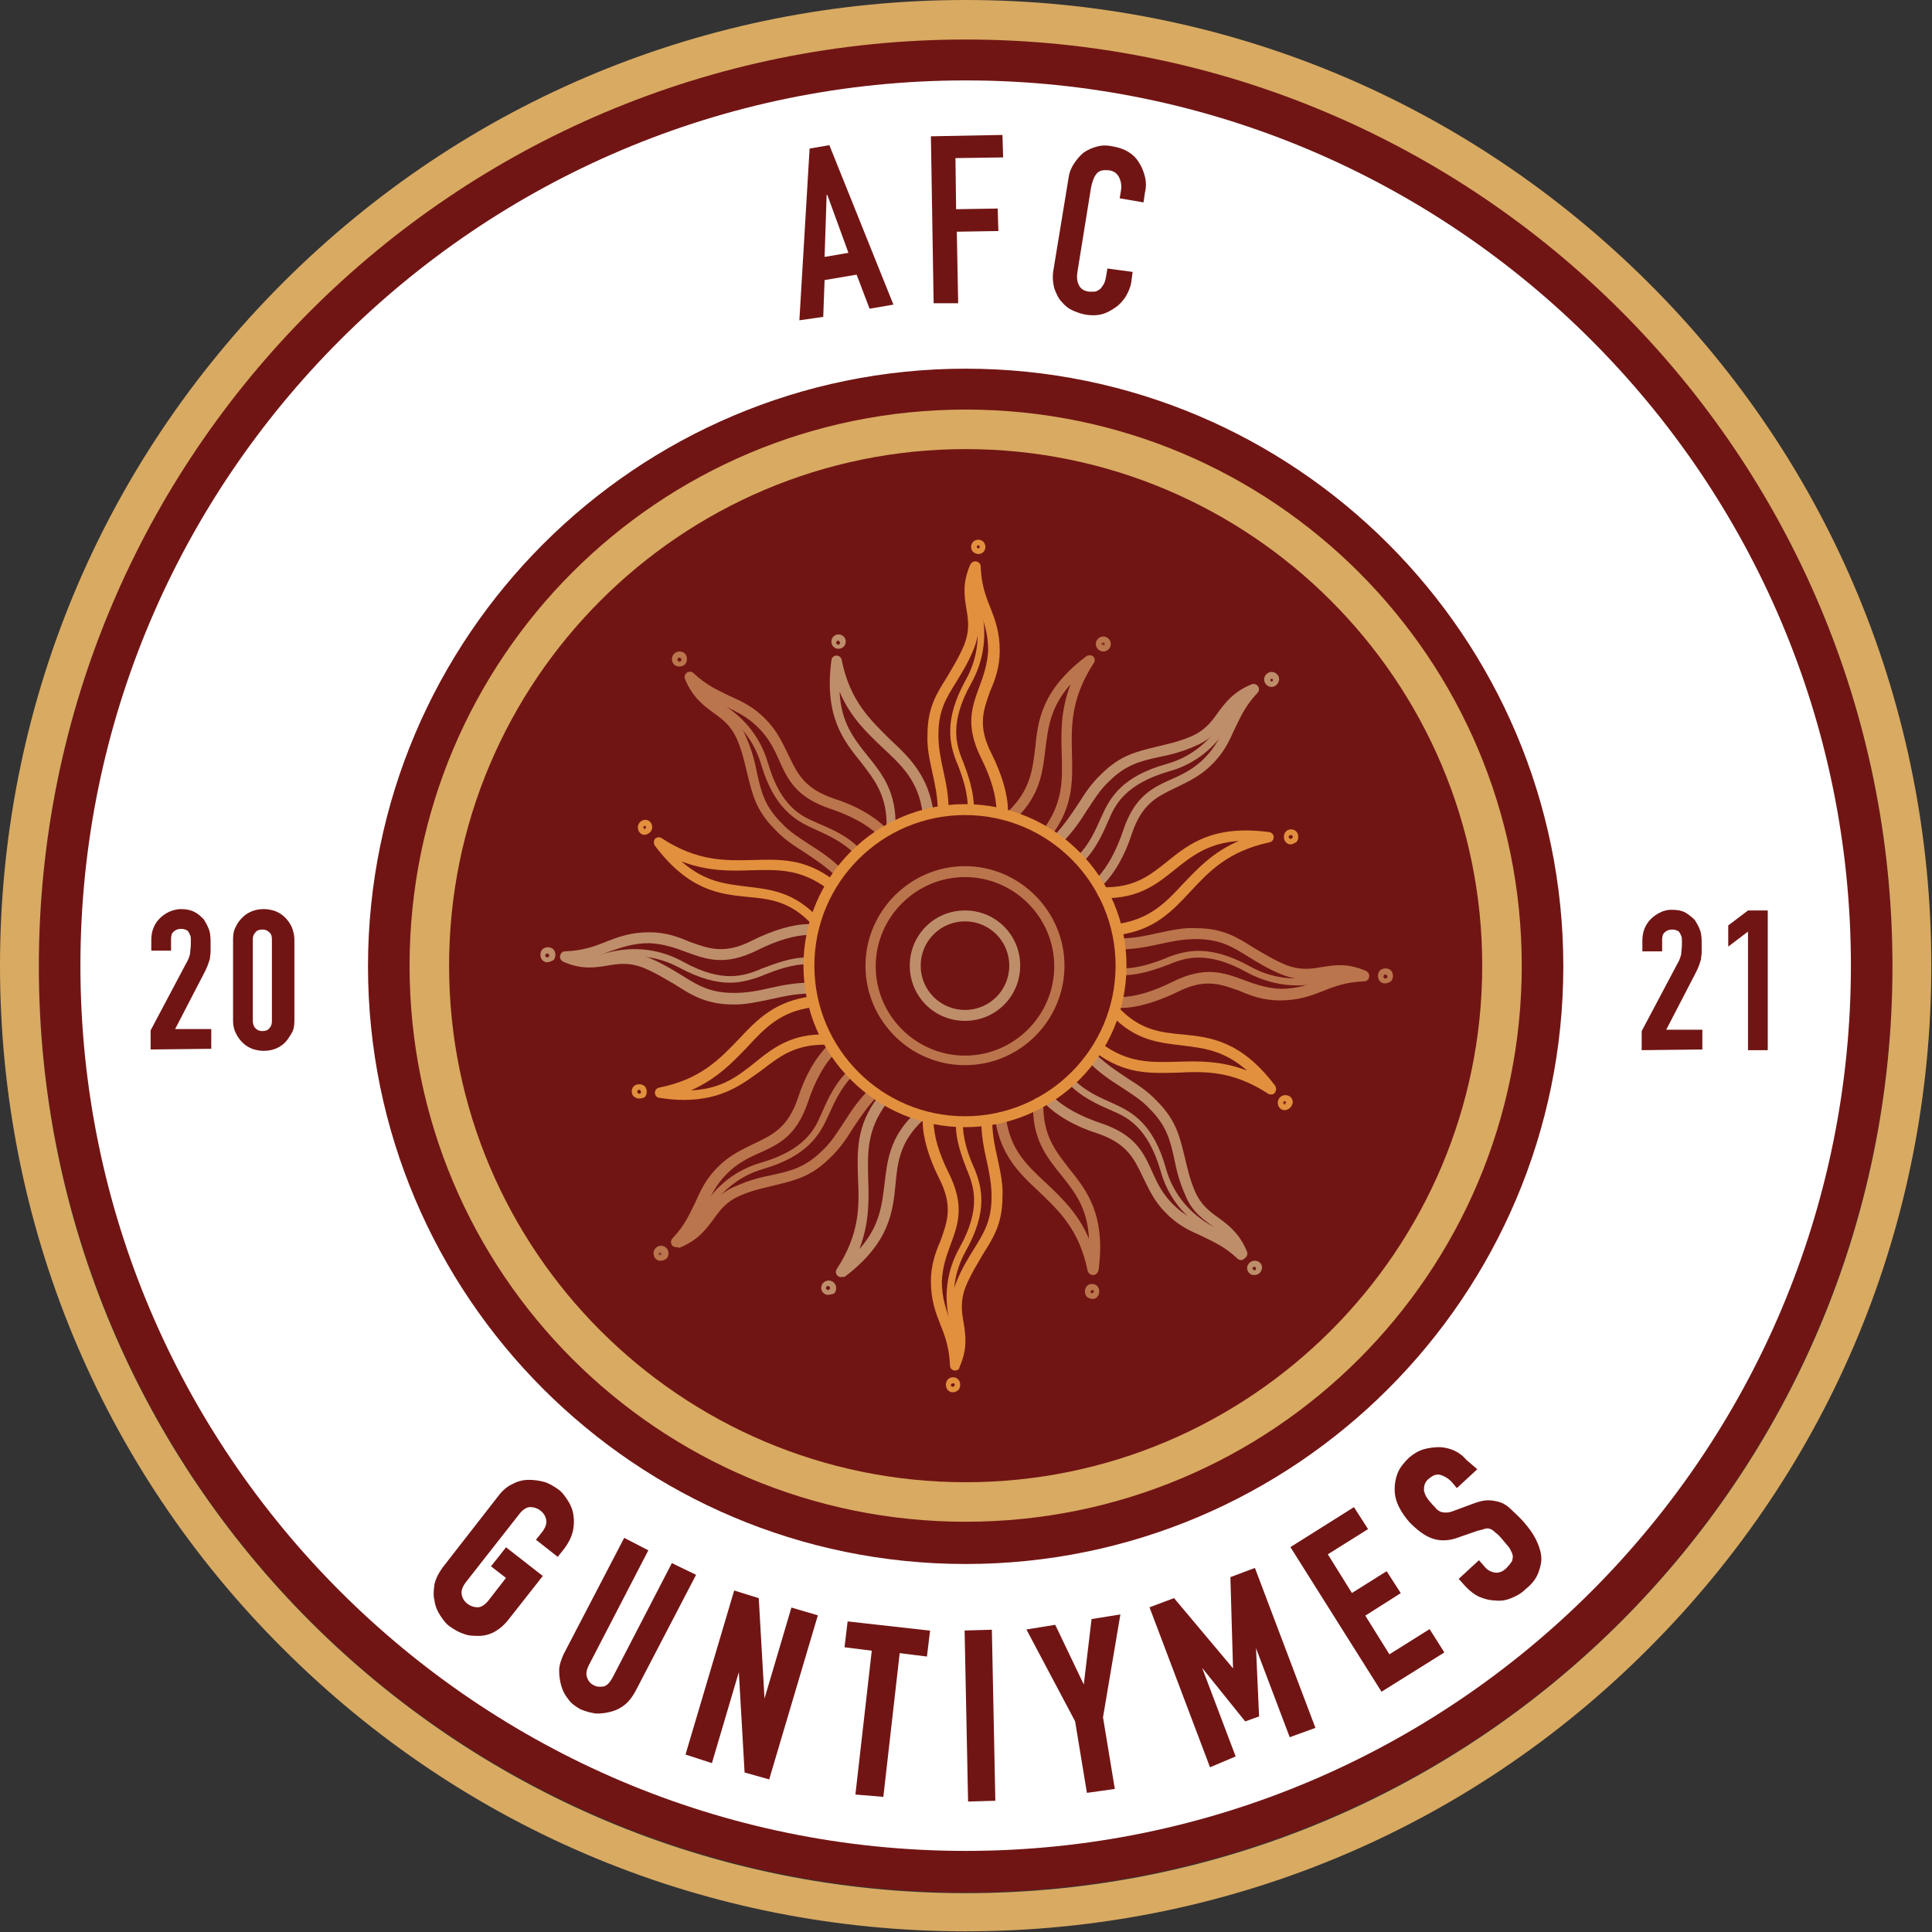 <?xml version="1.0" encoding="utf-8"?>
<!-- Generator: Adobe Illustrator 27.0.0, SVG Export Plug-In . SVG Version: 6.00 Build 0)  -->
<svg version="1.1" id="_Слой_1" xmlns="http://www.w3.org/2000/svg" xmlns:xlink="http://www.w3.org/1999/xlink" x="0px"
	 y="0px" viewBox="0 0 283.5 283.5" style="enable-background:new 0 0 283.5 283.5;" xml:space="preserve">
<rect x="0" y="0" width="283.5" height="283.5" fill="#333333" stroke="none"/>
<style type="text/css">
	.st0{fill:#711514;}
	.st1{fill:#D9AA62;}
	.st2{fill:#FFFFFF;}
	.st3{fill:#711514;stroke:#711514;stroke-width:0.5;stroke-miterlimit:10;}
	.st4{fill:#BB754D;}
	.st5{fill:#E3903E;}
	.st6{fill:#BE8E6B;}
</style>
<g>
	<circle class="st0" cx="141.7" cy="141.7" r="136"/>
	<path class="st1" d="M141.7,5.8c75.1,0,136,60.9,136,136s-60.9,136-136,136s-136-60.9-136-136S66.6,5.8,141.7,5.8 M141.7,0
		C103.9,0,68.3,14.7,41.5,41.5S0,103.9,0,141.7s14.7,73.5,41.5,100.2c26.8,26.8,62.4,41.5,100.2,41.5s73.5-14.7,100.2-41.5
		c26.8-26.8,41.5-62.4,41.5-100.2s-14.7-73.5-41.5-100.2S179.6,0,141.7,0L141.7,0z"/>
</g>
<path class="st1" d="M141.7,65.9c41.8,0,75.8,34,75.8,75.8s-34,75.8-75.8,75.8s-75.8-34-75.8-75.8S99.9,65.9,141.7,65.9 M141.7,60.1
	c-45.1,0-81.6,36.5-81.6,81.6s36.5,81.6,81.6,81.6s81.6-36.5,81.6-81.6S186.8,60.1,141.7,60.1L141.7,60.1L141.7,60.1z"/>
<path class="st2" d="M141.7,271.6c-71.6,0-129.9-58.3-129.9-129.9S70.1,11.8,141.7,11.8s129.9,58.3,129.9,129.9
	S213.4,271.6,141.7,271.6L141.7,271.6z M141.7,54.1c-48.3,0-87.7,39.3-87.7,87.7s39.3,87.7,87.7,87.7s87.7-39.3,87.7-87.7
	S190.1,54.1,141.7,54.1z"/>
<g>
	<path class="st0" d="M117.3,47l1.5-25.2l2.9-0.5l9.4,23.4l-3.5,0.6l-1.9-5l-4.7,0.8l-0.2,5.4L117.3,47L117.3,47z M124.5,37.1
		l-3.1-8.5h-0.1l-0.3,9.1L124.5,37.1L124.5,37.1z"/>
	<path class="st0" d="M137,44.5L136.6,20l10.5-0.2l0.1,3.3l-7,0.1l0.1,7.5l6.1-0.1l0.1,3.3l-6.1,0.1l0.2,10.5
		C140.5,44.5,137,44.5,137,44.5z"/>
	<path class="st0" d="M166.2,39.9l-0.2,1.5c-0.1,0.7-0.4,1.4-0.8,2.1c-0.4,0.6-0.9,1.2-1.5,1.6c-0.6,0.4-1.2,0.8-2,1
		c-0.7,0.2-1.5,0.2-2.2,0.1c-0.7-0.1-1.3-0.3-2-0.6c-0.7-0.3-1.2-0.7-1.7-1.3c-0.5-0.5-0.8-1.2-1.1-2c-0.2-0.8-0.3-1.7-0.1-2.8
		l2.2-13.4c0.1-0.8,0.4-1.5,0.8-2.1c0.4-0.6,0.9-1.2,1.4-1.6c0.6-0.4,1.2-0.7,2-0.9c0.7-0.2,1.5-0.2,2.4,0c1.6,0.3,2.9,1,3.7,2.3
		c0.4,0.6,0.7,1.3,0.9,2.1c0.2,0.8,0.2,1.6,0,2.4l-0.2,1.4l-3.5-0.6l0.2-1.2c0.1-0.7,0-1.3-0.3-1.9c-0.3-0.6-0.8-0.9-1.4-1
		c-0.9-0.1-1.5,0-1.9,0.5c-0.4,0.5-0.6,1.1-0.8,2l-2,12.4c-0.1,0.7-0.1,1.3,0.2,1.9c0.2,0.5,0.7,0.9,1.5,1c0.2,0,0.5,0,0.7,0
		c0.3,0,0.5-0.1,0.8-0.3c0.2-0.1,0.4-0.4,0.6-0.7c0.2-0.3,0.3-0.7,0.4-1.2l0.2-1.2L166.2,39.9L166.2,39.9z"/>
</g>
<g>
	<path class="st3" d="M73.3,219.7c0.6-0.8,1.3-1.4,2-1.7c0.7-0.4,1.5-0.6,2.3-0.6c0.7,0,1.5,0.1,2.2,0.3c0.7,0.2,1.3,0.6,1.9,1
		c0.6,0.4,1,1,1.4,1.6c0.4,0.6,0.7,1.3,0.8,2.1c0.1,0.7,0.1,1.5-0.1,2.3c-0.2,0.8-0.6,1.6-1.2,2.4l-0.8,1l-2.8-2.2l0.8-1
		c0.5-0.7,0.7-1.3,0.6-1.9c-0.1-0.6-0.4-1.1-0.9-1.5c-0.5-0.4-1.1-0.6-1.7-0.6c-0.6,0-1.2,0.4-1.7,1l-8,10.2
		c-0.5,0.7-0.7,1.3-0.6,1.9s0.4,1.1,0.9,1.5c0.5,0.4,1.1,0.6,1.7,0.6c0.6,0,1.2-0.4,1.7-1l2.8-3.6l-2.2-1.7l1.9-2.4l5,3.9l-4.8,6.1
		c-0.6,0.8-1.3,1.4-2,1.8c-0.7,0.4-1.5,0.6-2.2,0.6c-0.8,0-1.5,0-2.2-0.3c-0.7-0.2-1.3-0.6-1.9-1s-1-1-1.4-1.6
		c-0.4-0.6-0.7-1.3-0.8-2.1c-0.2-0.7-0.1-1.5,0-2.3c0.2-0.8,0.6-1.6,1.2-2.4L73.3,219.7L73.3,219.7z"/>
	<path class="st3" d="M101.8,231.2L93,248.1c-0.4,0.7-0.8,1.3-1.4,1.8c-0.6,0.5-1.2,0.8-1.9,1s-1.4,0.3-2.2,0.3
		c-0.7-0.1-1.5-0.3-2.2-0.6c-0.7-0.4-1.3-0.8-1.7-1.4c-0.5-0.6-0.8-1.2-1-1.9c-0.2-0.7-0.3-1.4-0.3-2.2c0-0.7,0.3-1.5,0.6-2.2
		l8.8-16.9l3.1,1.6l-8.6,16.6c-0.4,0.8-0.5,1.4-0.3,2c0.2,0.6,0.5,1,1.1,1.3c0.5,0.3,1.1,0.3,1.7,0.2c0.6-0.2,1-0.7,1.4-1.4
		l8.6-16.6L101.8,231.2L101.8,231.2z"/>
	<path class="st3" d="M100.9,257.3l7-23.6l3.2,1l0.9,15.7l0.1,0l4.2-14.2l3.4,1l-7,23.6l-3.2-0.9l-0.9-15.7l-0.1,0l-4.2,14.2
		L100.9,257.3L100.9,257.3z"/>
	<path class="st3" d="M125.8,263.1l2.4-21.1l-4-0.5l0.4-3.3l11.6,1.3l-0.4,3.3l-4-0.5l-2.4,21.1L125.8,263.1L125.8,263.1z"/>
	<path class="st3" d="M142.3,264.1l-0.5-24.6l3.5-0.1l0.5,24.6L142.3,264.1z"/>
	<path class="st3" d="M159.7,262.8l-1.7-10.3l-7-13.2l3.7-0.6l4.4,9.2h0.1l1.2-10.1l3.7-0.6l-2.5,14.8l1.7,10.3L159.7,262.8z"/>
	<path class="st3" d="M177.7,259l-8.7-23l3.2-1.2l8.9,10.6l0.1,0l-0.4-13.8l3.2-1.2l8.7,23l-3.3,1.2l-5.3-14l-0.1,0l0.5,11.1
		l-1.7,0.6l-7-8.7l-0.1,0l5.3,14L177.7,259L177.7,259z"/>
	<path class="st3" d="M202.8,247.9l-13.1-20.8l8.9-5.6l1.8,2.8l-5.9,3.7l3.8,6.1l5.1-3.2l1.8,2.8L200,237l3.8,6.1l5.9-3.7l1.9,3
		L202.8,247.9L202.8,247.9z"/>
	<path class="st3" d="M216.4,215.6l-2.6,2.4l-0.5-0.6c-0.5-0.6-1.2-1-1.8-1.2c-0.7-0.2-1.3,0-2,0.6c-0.4,0.3-0.6,0.7-0.7,1
		c-0.1,0.3-0.1,0.7-0.1,1c0.1,0.3,0.2,0.7,0.4,1c0.2,0.3,0.4,0.6,0.7,0.9c0.3,0.4,0.6,0.6,0.8,0.9c0.2,0.2,0.5,0.4,0.8,0.5
		s0.6,0.1,0.9,0.1c0.3,0,0.7-0.1,1.2-0.3l2.7-1c0.8-0.3,1.5-0.5,2.1-0.5s1.2,0.1,1.8,0.3c0.6,0.2,1.1,0.6,1.6,1.1
		c0.5,0.5,1.1,1,1.7,1.7c0.7,0.8,1.3,1.6,1.7,2.4c0.4,0.8,0.7,1.6,0.8,2.4c0.1,0.8-0.1,1.6-0.4,2.4c-0.3,0.8-0.9,1.6-1.8,2.3
		c-0.6,0.6-1.3,1-2.1,1.3c-0.7,0.3-1.5,0.4-2.2,0.3c-0.7,0-1.5-0.2-2.2-0.5c-0.7-0.3-1.3-0.8-1.9-1.4l-0.9-1l2.6-2.4l0.7,0.8
		c0.4,0.5,1,0.8,1.6,0.9c0.6,0.1,1.3-0.1,1.9-0.7c0.4-0.4,0.7-0.8,0.9-1.1c0.1-0.4,0.2-0.7,0.1-1.1c-0.1-0.4-0.3-0.7-0.5-1.1
		c-0.3-0.4-0.6-0.7-1-1.2c-0.4-0.5-0.8-0.9-1.1-1.1c-0.3-0.3-0.6-0.5-0.9-0.6c-0.3-0.1-0.6-0.1-0.9,0c-0.3,0.1-0.7,0.2-1.1,0.3
		l-2.6,0.9c-1.5,0.6-2.8,0.6-3.9,0.2s-2.1-1.2-3.2-2.3c-0.6-0.7-1.1-1.4-1.5-2.2c-0.4-0.8-0.6-1.6-0.6-2.4c0-0.8,0.1-1.5,0.4-2.3
		c0.3-0.8,0.9-1.5,1.6-2.2c0.7-0.6,1.4-1,2.1-1.2s1.5-0.3,2.3-0.3c1.5,0.1,2.8,0.7,3.7,1.8L216.4,215.6L216.4,215.6z"/>
</g>
<g>
	<path class="st4" d="M153.7,123c-0.2,0-0.3,0-0.5-0.2c-0.3-0.3-0.4-0.7-0.1-1.1c2.9-3.9,2.8-7.2,2.7-11c-0.1-3-0.2-6.4,1.3-10.3
		c-3,3.4-3.3,6.4-3.7,9.5c-0.4,3.3-0.7,6.8-4.5,10.4c-0.3,0.3-0.8,0.3-1.1,0c-0.3-0.3-0.3-0.8,0-1.1c3.4-3.2,3.7-6.2,4.1-9.4
		c0.4-4,0.9-8.5,7.5-13.5c0.3-0.2,0.7-0.2,1,0c0.3,0.3,0.3,0.7,0.1,1c-3.4,5.2-3.3,9.3-3.2,13.3s0.2,7.7-3,12
		C154.2,122.9,153.9,123,153.7,123L153.7,123z"/>
	<path class="st5" d="M164,137.2c-0.4,0-0.7-0.3-0.8-0.7c-0.1-0.4,0.2-0.8,0.7-0.9c4.8-0.7,7.1-3.1,9.7-5.9c2.1-2.2,4.4-4.7,8.2-6.3
		c-4.5,0.3-6.9,2.2-9.4,4.2c-2.6,2.1-5.3,4.3-10.6,4.2c-0.4,0-0.8-0.4-0.8-0.8c0-0.4,0.4-0.8,0.8-0.8c4.7,0.1,7-1.8,9.5-3.8
		c3.1-2.5,6.7-5.4,14.9-4.3c0.4,0,0.7,0.4,0.7,0.7c0,0.4-0.2,0.7-0.6,0.8c-6.1,1.3-8.9,4.3-11.6,7.2c-2.7,2.9-5.3,5.7-10.6,6.4
		C164,137.2,164,137.2,164,137.2L164,137.2z"/>
	<path class="st5" d="M186.5,160.6c-0.1,0-0.3,0-0.4-0.1c-5.2-3.4-9.3-3.3-13.3-3.1c-4,0.1-7.7,0.3-12.1-3c-0.3-0.3-0.4-0.7-0.2-1.1
		c0.3-0.3,0.7-0.4,1.1-0.2c3.9,2.9,7.2,2.8,11.1,2.7c3-0.1,6.4-0.2,10.3,1.3c-3.4-3-6.4-3.3-9.6-3.7c-3.3-0.4-6.8-0.7-10.4-4.5
		c-0.3-0.3-0.3-0.8,0-1.1c0.3-0.3,0.8-0.3,1.1,0c3.2,3.4,6.2,3.7,9.5,4c4,0.4,8.5,0.9,13.5,7.5c0.2,0.3,0.2,0.7,0,1
		C186.9,160.6,186.7,160.6,186.5,160.6L186.5,160.6z"/>
	<path class="st4" d="M160.4,187.1c-0.4,0-0.7-0.3-0.8-0.6c-1.2-6.1-4.3-8.9-7.2-11.7c-2.9-2.7-5.6-5.3-6.4-10.7
		c-0.1-0.4,0.2-0.8,0.7-0.9c0.4-0.1,0.8,0.2,0.9,0.7c0.6,4.8,3.1,7.1,5.9,9.7c2.2,2.1,4.7,4.4,6.3,8.2c-0.2-4.5-2.1-6.9-4.1-9.4
		c-2.1-2.6-4.3-5.3-4.1-10.6c0-0.4,0.4-0.8,0.8-0.7c0.4,0,0.8,0.4,0.7,0.8c-0.1,4.7,1.8,7,3.8,9.6c2.5,3.1,5.4,6.7,4.3,14.9
		C161.1,186.8,160.8,187.1,160.4,187.1C160.4,187.1,160.4,187.1,160.4,187.1L160.4,187.1z"/>
	<path class="st6" d="M123.4,187.4c-0.2,0-0.4-0.1-0.5-0.2c-0.3-0.3-0.3-0.7-0.1-1c3.4-5.2,3.3-9.3,3.1-13.3c-0.1-4-0.3-7.7,3-12
		c0.3-0.3,0.7-0.4,1.1-0.1c0.3,0.3,0.4,0.7,0.1,1.1c-2.9,3.9-2.8,7.2-2.7,11.1c0.1,3,0.2,6.4-1.3,10.3c3-3.4,3.3-6.4,3.7-9.6
		c0.4-3.3,0.7-6.8,4.5-10.4c0.3-0.3,0.8-0.3,1.1,0c0.3,0.3,0.3,0.8,0,1.1c-3.4,3.2-3.7,6.2-4,9.5c-0.4,4-0.9,8.5-7.5,13.5
		C123.7,187.3,123.6,187.4,123.4,187.4L123.4,187.4z"/>
	<path class="st5" d="M100.3,161.4c-1.1,0-2.2-0.1-3.5-0.3c-0.4,0-0.7-0.4-0.7-0.7c0-0.4,0.2-0.7,0.6-0.8c6.1-1.2,8.9-4.2,11.7-7.1
		c2.7-2.9,5.3-5.6,10.7-6.3c0.4-0.1,0.8,0.2,0.9,0.7c0.1,0.4-0.2,0.8-0.7,0.9c-4.8,0.6-7.1,3.1-9.7,5.9c-2.1,2.2-4.4,4.6-8.2,6.3
		c4.5-0.2,6.9-2.1,9.4-4.1c2.6-2.1,5.4-4.3,10.6-4.1c0.4,0,0.8,0.4,0.7,0.8c0,0.4-0.4,0.8-0.8,0.7c-4.7-0.1-7,1.8-9.6,3.8
		C109,159,106.1,161.4,100.3,161.4L100.3,161.4z"/>
	<path class="st5" d="M119.7,135.8c-0.2,0-0.4-0.1-0.6-0.2c-3.2-3.4-6.2-3.7-9.5-4c-4-0.4-8.5-0.9-13.5-7.5c-0.2-0.3-0.2-0.7,0-1
		c0.3-0.3,0.7-0.3,1-0.1c5.2,3.4,9.3,3.3,13.3,3.2s7.7-0.3,12,3c0.3,0.3,0.4,0.7,0.1,1.1s-0.7,0.4-1.1,0.1
		c-3.9-2.9-7.2-2.8-11.1-2.7c-3,0.1-6.4,0.2-10.3-1.3c3.4,3,6.4,3.3,9.6,3.7c3.3,0.4,6.8,0.7,10.4,4.5c0.3,0.3,0.3,0.8,0,1.1
		C120,135.7,119.8,135.8,119.7,135.8L119.7,135.8z"/>
	<path class="st6" d="M130.9,122.2L130.9,122.2c-0.5,0-0.8-0.4-0.8-0.8c0.1-4.7-1.8-7-3.8-9.6c-2.5-3.1-5.4-6.7-4.3-14.9
		c0-0.4,0.4-0.7,0.7-0.7c0.4,0,0.7,0.2,0.8,0.6c1.2,6.1,4.3,8.9,7.1,11.7c2.9,2.7,5.6,5.3,6.4,10.7c0.1,0.4-0.2,0.8-0.7,0.9
		c-0.4,0.1-0.8-0.2-0.9-0.7c-0.6-4.8-3.1-7.1-5.9-9.7c-2.2-2.1-4.7-4.4-6.3-8.2c0.2,4.5,2.1,6.9,4.1,9.4c2.1,2.6,4.3,5.3,4.1,10.6
		C131.7,121.9,131.3,122.2,130.9,122.2L130.9,122.2z"/>
	<path class="st5" d="M147,119.6C147,119.6,147,119.6,147,119.6c-0.4,0-0.8-0.4-0.8-0.8c0-2-0.8-4.7-2.2-7.5
		c-2.4-4.8-1.4-7.5-0.3-10.5c0.6-1.6,1.2-3.3,1.3-5.4c0-2.4-0.6-4-1.2-5.8c-0.2-0.6-0.5-1.2-0.7-1.8c0,0.4,0.1,0.8,0.2,1.3
		c0.3,1.8,0.6,3.6-0.4,6.1c-0.8,2-1.8,3.6-2.6,4.9c-1.5,2.4-2.6,4.2-2.6,7.7c0,1.8,0.3,3.4,0.7,5.2c0.4,1.8,0.8,3.7,0.8,5.9
		c0,0.4-0.3,0.8-0.8,0.8c-0.4,0-0.8-0.3-0.8-0.8c0-2-0.4-3.8-0.8-5.6c-0.4-1.9-0.8-3.6-0.7-5.5c0-3.9,1.3-6,2.9-8.5
		c0.8-1.4,1.7-2.8,2.5-4.7c0.8-2.1,0.6-3.6,0.3-5.3c-0.3-1.9-0.6-3.8,0.6-6.5c0.2-0.3,0.5-0.5,0.9-0.4c0.4,0.1,0.6,0.4,0.6,0.7
		c0.1,2.6,0.7,4.3,1.4,6c0.7,1.8,1.4,3.6,1.4,6.4c0,2.4-0.7,4.3-1.4,5.9c-1,2.8-1.9,5.1,0.2,9.2c1.5,3,2.4,6,2.4,8.3
		C147.7,119.3,147.4,119.6,147,119.6L147,119.6z"/>
	<path class="st4" d="M164.6,147.9c0,0-0.1,0-0.1,0c-0.4,0-0.8-0.4-0.8-0.8c0-0.4,0.4-0.8,0.8-0.8c0,0,0,0,0,0c2,0,4.7-0.8,7.5-2.2
		c4.8-2.4,7.5-1.4,10.5-0.3c1.6,0.6,3.3,1.2,5.4,1.3c2.4,0,4-0.6,5.8-1.2c0.6-0.2,1.2-0.5,1.8-0.7c-0.4,0-0.8,0.1-1.3,0.2
		c-1.8,0.3-3.6,0.6-6.1-0.4c-2-0.8-3.6-1.8-4.9-2.6c-2.4-1.5-4.2-2.6-7.7-2.6c-1.8,0-3.4,0.3-5.2,0.7c-1.8,0.4-3.7,0.8-5.9,0.8
		c-0.4,0-0.8-0.3-0.8-0.8s0.3-0.8,0.8-0.8c2,0,3.8-0.4,5.6-0.8c1.9-0.4,3.6-0.8,5.5-0.7c3.9,0,6,1.3,8.5,2.9
		c1.4,0.8,2.8,1.7,4.7,2.5c2.1,0.8,3.6,0.6,5.3,0.3c1.9-0.3,3.8-0.6,6.5,0.6c0.3,0.2,0.5,0.5,0.4,0.9c-0.1,0.4-0.4,0.6-0.7,0.6
		c-2.6,0.1-4.3,0.7-6,1.4c-1.8,0.7-3.6,1.4-6.4,1.4c-2.4,0-4.3-0.7-5.9-1.4c-2.8-1-5.1-1.9-9.2,0.2
		C169.8,147,166.8,147.9,164.6,147.9L164.6,147.9z"/>
	<path class="st5" d="M140.2,201.1c0,0-0.1,0-0.2,0c-0.4-0.1-0.6-0.4-0.6-0.7c-0.1-2.6-0.7-4.3-1.4-6c-0.7-1.8-1.4-3.6-1.4-6.4
		c0-2.4,0.7-4.3,1.4-5.9c1-2.8,1.9-5.1-0.2-9.2c-1.5-3-2.4-6-2.4-8.3c0-0.4,0.4-0.8,0.8-0.8c0.4,0,0.8,0.4,0.8,0.8
		c0,2,0.8,4.7,2.2,7.5c2.4,4.8,1.4,7.5,0.3,10.5c-0.6,1.6-1.2,3.3-1.3,5.4c0,2.4,0.6,4,1.2,5.8c0.2,0.6,0.5,1.2,0.7,1.8
		c0-0.4-0.1-0.8-0.2-1.3c-0.3-1.8-0.6-3.6,0.4-6.1c0.8-2,1.8-3.6,2.6-4.9c1.5-2.4,2.6-4.2,2.6-7.7c0-1.8-0.3-3.4-0.7-5.2
		c-0.4-1.8-0.8-3.7-0.8-5.9c0-0.4,0.3-0.8,0.8-0.8c0.4,0,0.8,0.3,0.8,0.8c0,2,0.4,3.8,0.8,5.6c0.4,1.9,0.8,3.6,0.7,5.5
		c0,3.9-1.3,6-2.9,8.5c-0.8,1.4-1.7,2.8-2.5,4.7c-0.8,2.1-0.6,3.6-0.3,5.3c0.3,1.9,0.6,3.8-0.6,6.5
		C140.8,200.9,140.5,201.1,140.2,201.1L140.2,201.1z"/>
	<path class="st6" d="M107.7,147.4C107.7,147.4,107.6,147.4,107.7,147.4c-4,0-6.1-1.3-8.6-2.9c-1.4-0.8-2.8-1.7-4.7-2.5
		c-2.1-0.8-3.6-0.6-5.3-0.3c-1.9,0.3-3.8,0.6-6.5-0.6c-0.3-0.2-0.5-0.5-0.4-0.9c0.1-0.4,0.4-0.6,0.7-0.6c2.6-0.1,4.3-0.7,6-1.4
		c1.8-0.7,3.6-1.4,6.4-1.4c2.4,0,4.3,0.7,5.9,1.4c2.8,1,5.1,1.9,9.2-0.2c3-1.5,6-2.4,8.3-2.4c0.4,0,0.8,0.4,0.8,0.8
		c0,0.4-0.4,0.8-0.8,0.8c0,0,0,0,0,0c-2,0-4.7,0.8-7.5,2.2c-4.8,2.4-7.5,1.4-10.5,0.3c-1.6-0.6-3.3-1.2-5.4-1.3
		c-2.4,0-4,0.6-5.8,1.2c-0.6,0.2-1.2,0.5-1.8,0.7c0.4,0,0.8-0.1,1.3-0.2c1.8-0.3,3.6-0.6,6.1,0.4c2,0.8,3.6,1.8,4.9,2.6
		c2.4,1.5,4.2,2.6,7.7,2.6c0,0,0,0,0.1,0c1.7,0,3.4-0.3,5.1-0.7c1.8-0.4,3.7-0.8,5.9-0.8c0.4,0,0.8,0.3,0.8,0.8s-0.3,0.8-0.8,0.8
		c-2,0-3.8,0.4-5.6,0.8C111.3,147,109.6,147.4,107.7,147.4L107.7,147.4z"/>
	<path class="st4" d="M123.1,128.7c-0.2,0-0.4-0.1-0.5-0.2c-1.5-1.4-3-2.4-4.5-3.4c-1.6-1-3.1-2-4.4-3.4c-2.8-2.8-3.3-5.2-4-8
		c-0.4-1.6-0.7-3.2-1.5-5.1c-0.9-2.1-2.1-3-3.5-4c-1.5-1.1-3.1-2.3-4.2-5c-0.1-0.3,0-0.7,0.3-0.9c0.3-0.2,0.7-0.2,1,0.1
		c1.9,1.8,3.6,2.5,5.2,3.3c1.8,0.8,3.6,1.6,5.4,3.5c1.7,1.7,2.5,3.6,3.3,5.2c1.3,2.7,2.3,4.9,6.7,6.4c3.2,1,5.9,2.6,7.5,4.2
		c0.3,0.3,0.3,0.8,0,1.1c-0.3,0.3-0.8,0.3-1.1,0c-1.4-1.4-3.9-2.8-6.9-3.8c-5.1-1.7-6.3-4.3-7.6-7.2c-0.7-1.6-1.5-3.2-3-4.7
		c-1.7-1.7-3.3-2.4-5-3.2c-0.6-0.3-1.2-0.5-1.8-0.8c0.3,0.3,0.7,0.5,1,0.8c1.5,1.1,3,2.1,4,4.6c0.9,2,1.3,3.8,1.6,5.3
		c0.6,2.7,1.1,4.8,3.6,7.3c1.2,1.3,2.7,2.2,4.2,3.2c1.6,1,3.2,2.1,4.7,3.6c0.3,0.3,0.3,0.8,0,1.1
		C123.5,128.6,123.3,128.7,123.1,128.7L123.1,128.7z"/>
	<path class="st6" d="M161.6,130.1c-0.2,0-0.4-0.1-0.6-0.2c-0.3-0.3-0.3-0.8,0-1.1c1.4-1.4,2.8-3.9,3.8-6.9c1.7-5.1,4.3-6.3,7.2-7.6
		c1.6-0.7,3.2-1.5,4.7-3c1.7-1.7,2.4-3.3,3.2-5c0.3-0.6,0.5-1.2,0.8-1.8c-0.3,0.3-0.5,0.7-0.8,1c-1.1,1.5-2.1,3-4.6,4
		c-2,0.9-3.8,1.3-5.3,1.6c-2.7,0.6-4.8,1.1-7.3,3.6c-1.3,1.2-2.2,2.7-3.2,4.2c-1,1.6-2.1,3.2-3.6,4.7c-0.3,0.3-0.8,0.3-1.1,0
		c-0.3-0.3-0.3-0.8,0-1.1c1.4-1.5,2.4-3,3.4-4.5c1-1.6,2-3.1,3.4-4.4c2.8-2.8,5.2-3.3,8-4c1.6-0.4,3.2-0.7,5.1-1.5
		c2.1-0.9,3-2.1,4-3.5c1.1-1.5,2.3-3.1,5-4.2c0.3-0.1,0.7,0,0.9,0.3c0.2,0.3,0.2,0.7-0.1,1c-1.8,1.9-2.5,3.6-3.3,5.2
		c-0.8,1.8-1.6,3.6-3.5,5.4c-1.7,1.7-3.6,2.5-5.2,3.3c-2.7,1.3-4.9,2.3-6.4,6.7c-1,3.2-2.6,5.9-4.2,7.5
		C162,130,161.8,130.1,161.6,130.1L161.6,130.1z"/>
	<path class="st6" d="M182.1,184.9c-0.2,0-0.4-0.1-0.5-0.2c-1.9-1.8-3.6-2.5-5.2-3.3c-1.8-0.8-3.6-1.6-5.4-3.5
		c-1.7-1.7-2.5-3.6-3.3-5.2c-1.3-2.7-2.3-4.9-6.7-6.4c-3.2-1-5.9-2.6-7.5-4.2c-0.3-0.3-0.3-0.8,0-1.1c0.3-0.3,0.8-0.3,1.1,0
		c1.4,1.4,3.9,2.8,6.9,3.8c5.1,1.7,6.3,4.3,7.6,7.2c0.7,1.6,1.5,3.2,3,4.7c1.7,1.7,3.3,2.4,5,3.2c0.6,0.3,1.2,0.5,1.8,0.8
		c-0.3-0.3-0.7-0.5-1-0.8c-1.5-1.1-3-2.1-4-4.6c-0.9-2-1.3-3.8-1.6-5.3c-0.6-2.7-1.1-4.8-3.6-7.3c-1.2-1.3-2.7-2.2-4.2-3.2
		c-1.6-1-3.2-2.1-4.7-3.6c-0.3-0.3-0.3-0.8,0-1.1c0.3-0.3,0.8-0.3,1.1,0c1.5,1.4,3,2.4,4.5,3.4c1.6,1,3.1,2,4.4,3.4
		c2.8,2.8,3.3,5.2,4,8c0.4,1.6,0.7,3.2,1.5,5.1c0.9,2.1,2.1,3,3.5,4c1.5,1.1,3.1,2.3,4.2,5c0.1,0.3,0,0.7-0.3,0.9
		C182.4,184.9,182.2,184.9,182.1,184.9L182.1,184.9z"/>
	<path class="st4" d="M99.2,183c-0.2,0-0.5-0.1-0.6-0.3c-0.2-0.3-0.2-0.7,0.1-1c1.8-1.9,2.5-3.6,3.3-5.2c0.8-1.8,1.6-3.6,3.5-5.4
		c1.7-1.7,3.6-2.5,5.2-3.3c2.7-1.3,4.9-2.3,6.4-6.7c1-3.2,2.6-5.9,4.2-7.5c0.3-0.3,0.8-0.3,1.1,0c0.3,0.3,0.3,0.8,0,1.1
		c-1.4,1.4-2.8,3.9-3.8,6.9c-1.7,5.1-4.3,6.3-7.2,7.6c-1.6,0.7-3.2,1.5-4.7,3c-1.7,1.7-2.4,3.3-3.2,5c-0.3,0.6-0.5,1.2-0.8,1.8
		c0.3-0.3,0.5-0.7,0.8-1c1.1-1.5,2.1-3,4.6-4c2-0.9,3.8-1.3,5.3-1.6c2.7-0.6,4.8-1.1,7.3-3.6c1.3-1.2,2.2-2.7,3.2-4.2
		c1-1.6,2.1-3.2,3.6-4.7c0.3-0.3,0.8-0.3,1.1,0c0.3,0.3,0.3,0.8,0,1.1c-1.4,1.5-2.4,3-3.4,4.5c-1,1.6-2,3.1-3.4,4.4
		c-2.8,2.8-5.2,3.3-8,4c-1.6,0.4-3.2,0.7-5.1,1.5c-2.1,0.9-3,2.1-4,3.5c-1.1,1.5-2.3,3.1-5,4.2C99.4,183,99.3,183,99.2,183L99.2,183
		z"/>
	<path class="st6" d="M186.6,100.8c-0.6,0-1.1-0.5-1.1-1.1c0-0.6,0.5-1.1,1.1-1.1c0.6,0,1.1,0.5,1.1,1.1
		C187.6,100.4,187.1,100.8,186.6,100.8z M186.6,99.6c-0.1,0-0.2,0.1-0.2,0.2s0.1,0.2,0.2,0.2s0.2-0.1,0.2-0.2S186.7,99.6,186.6,99.6
		z"/>
	<path class="st5" d="M143.6,81.3c-0.3,0-0.5-0.1-0.8-0.3c-0.4-0.4-0.4-1.1,0-1.5c0.4-0.4,1.1-0.4,1.5,0c0.4,0.4,0.4,1.1,0,1.5
		C144.1,81.2,143.8,81.3,143.6,81.3L143.6,81.3z M143.6,80c-0.1,0-0.1,0-0.2,0.1c-0.1,0.1-0.1,0.2,0,0.3c0.1,0.1,0.2,0.1,0.3,0
		c0.1-0.1,0.1-0.2,0-0.3C143.7,80.1,143.6,80,143.6,80z"/>
	<path class="st4" d="M99.7,97.8L99.7,97.8c-0.3,0-0.6-0.1-0.8-0.3c-0.2-0.2-0.3-0.5-0.3-0.8c0-0.6,0.5-1.1,1.1-1.1l0,0l0,0
		c0.3,0,0.6,0.1,0.8,0.3c0.2,0.2,0.3,0.5,0.3,0.8c0,0.3-0.1,0.6-0.3,0.8C100.3,97.7,100,97.8,99.7,97.8z M99.7,96.5
		c-0.1,0-0.1,0-0.2,0.1c0,0-0.1,0.1-0.1,0.2c0,0.1,0,0.1,0.1,0.2c0,0,0.1,0.1,0.2,0.1l0,0l0,0c0.1,0,0.1,0,0.2-0.1
		c0,0,0.1-0.1,0.1-0.2c0-0.1,0-0.1-0.1-0.2C99.8,96.6,99.8,96.5,99.7,96.5z"/>
	<path class="st6" d="M80.3,141.2c-0.3,0-0.5-0.1-0.7-0.3c-0.2-0.2-0.3-0.5-0.3-0.8c0-0.3,0.1-0.6,0.3-0.8c0.2-0.2,0.5-0.3,0.8-0.3
		c0.3,0,0.6,0.1,0.8,0.3c0.2,0.2,0.3,0.5,0.3,0.8c0,0.3-0.1,0.6-0.3,0.8C80.8,141.1,80.5,141.2,80.3,141.2L80.3,141.2z M80.3,139.9
		L80.3,139.9c-0.1,0-0.1,0-0.2,0.1c0,0-0.1,0.1-0.1,0.2s0,0.1,0.1,0.2c0,0,0.1,0.1,0.2,0.1c0.1,0,0.1,0,0.2-0.1c0,0,0.1-0.1,0.1-0.2
		s0-0.1-0.1-0.2C80.4,140,80.3,139.9,80.3,139.9z"/>
	<path class="st4" d="M96.9,185c-0.3,0-0.5-0.1-0.7-0.3c-0.2-0.2-0.3-0.5-0.3-0.8c0-0.6,0.5-1.1,1.1-1.1l0,0c0.6,0,1.1,0.5,1.1,1.1
		c0,0.3-0.1,0.6-0.3,0.8C97.5,184.9,97.2,185,96.9,185L96.9,185L96.9,185z M96.7,184c0,0.1,0.1,0.2,0.2,0.2l0,0
		c0.1,0,0.2-0.1,0.2-0.2C97.2,184,96.7,184,96.7,184z M96.9,183.8L96.9,183.8c-0.1,0-0.1,0-0.2,0.1s-0.1,0.1-0.1,0.2l0,0h0.4
		c0-0.1,0-0.1-0.1-0.2C97.1,183.8,97,183.8,96.9,183.8z"/>
	<path class="st5" d="M139.8,204.3c-0.3,0-0.5-0.1-0.7-0.3c-0.2-0.2-0.3-0.5-0.3-0.8c0-0.3,0.1-0.6,0.3-0.8c0.4-0.4,1.1-0.4,1.5,0
		c0.2,0.2,0.3,0.5,0.3,0.8s-0.1,0.6-0.3,0.8C140.3,204.2,140.1,204.3,139.8,204.3L139.8,204.3L139.8,204.3z M139.8,203
		c-0.1,0-0.1,0-0.2,0.1c-0.1,0.1-0.1,0.2,0,0.3c0,0,0.1,0.1,0.2,0.1l0,0c0.1,0,0.1,0,0.2-0.1c0,0,0.1-0.1,0.1-0.2
		c0-0.1,0-0.1-0.1-0.2C139.9,203,139.8,203,139.8,203z"/>
	<path class="st6" d="M184,187.1c-0.3,0-0.5-0.1-0.7-0.3c-0.2-0.2-0.3-0.5-0.3-0.7c0-0.6,0.5-1.1,1.1-1.1c0.3,0,0.6,0.1,0.8,0.3
		s0.3,0.5,0.3,0.7C185.1,186.7,184.7,187.1,184,187.1C184.1,187.1,184,187.1,184,187.1L184,187.1z M184,185.9L184,185.9
		c-0.1,0-0.2,0.1-0.2,0.2c0,0.1,0,0.1,0.1,0.2c0,0,0.1,0.1,0.2,0.1c0.1,0,0.2-0.1,0.2-0.2C184.3,185.9,184.2,185.9,184,185.9
		L184,185.9z"/>
	<path class="st4" d="M203.2,144.3c-0.3,0-0.5-0.1-0.7-0.3c-0.2-0.2-0.3-0.5-0.3-0.8c0-0.3,0.1-0.6,0.3-0.8c0.2-0.2,0.5-0.3,0.8-0.3
		c0.3,0,0.6,0.1,0.8,0.3c0.2,0.2,0.3,0.5,0.3,0.8c0,0.3-0.1,0.6-0.3,0.8C203.8,144.2,203.5,144.3,203.2,144.3L203.2,144.3z
		 M203.1,143.1c0,0-0.1,0.1-0.1,0.2s0,0.1,0.1,0.2c0,0,0.1,0.1,0.2,0.1c0.1,0,0.1,0,0.2-0.1c0,0,0.1-0.1,0.1-0.2s0-0.1-0.1-0.2
		c0,0-0.1-0.1-0.2-0.1C203.2,143,203.1,143,203.1,143.1L203.1,143.1z"/>
	<path class="st5" d="M189.4,123.9c-0.3,0-0.5-0.1-0.7-0.3c-0.2-0.2-0.3-0.5-0.3-0.8c0-0.3,0.1-0.6,0.3-0.8c0.4-0.4,1.1-0.4,1.5,0
		c0.2,0.2,0.3,0.5,0.3,0.8c0,0.3-0.1,0.6-0.3,0.8l0,0C189.9,123.7,189.7,123.9,189.4,123.9C189.4,123.9,189.4,123.9,189.4,123.9
		L189.4,123.9z M189.2,122.6c0,0-0.1,0.1-0.1,0.2c0,0.1,0,0.1,0.1,0.2s0.1,0.1,0.2,0.1c0.1,0,0.1,0,0.2-0.1c0,0,0.1-0.1,0.1-0.2
		s0-0.1-0.1-0.2c0,0-0.1-0.1-0.2-0.1C189.3,122.6,189.3,122.6,189.2,122.6L189.2,122.6z"/>
	<path class="st4" d="M161.9,95.6c-0.6,0-1.1-0.5-1.1-1.1c0-0.6,0.5-1.1,1.1-1.1c0,0,0,0,0,0c0.6,0,1.1,0.5,1.1,1.1l0,0
		C163,95.1,162.5,95.6,161.9,95.6C161.9,95.6,161.9,95.6,161.9,95.6z M162.1,94.5h-0.4c0,0.1,0.1,0.2,0.2,0.2l0,0
		c0.1,0,0.1,0,0.2-0.1C162.1,94.6,162.1,94.6,162.1,94.5z M161.9,94.3L161.9,94.3c-0.1,0-0.1,0-0.2,0.1c0,0-0.1,0.1-0.1,0.2h0.4
		C162.1,94.4,162.1,94.3,161.9,94.3z"/>
	<path class="st6" d="M123,95.2c-0.3,0-0.5-0.1-0.7-0.3c-0.4-0.4-0.4-1.1,0-1.5c0.4-0.4,1.1-0.4,1.5,0c0.4,0.4,0.4,1.1,0,1.5
		C123.6,95.1,123.3,95.2,123,95.2z M123,94c-0.1,0-0.1,0-0.2,0.1c0,0-0.1,0.1-0.1,0.2s0,0.1,0.1,0.2s0.1,0.1,0.2,0.1
		c0.1,0,0.1,0,0.2-0.1c0.1-0.1,0.1-0.2,0-0.3C123.1,94,123.1,94,123,94z"/>
	<path class="st5" d="M94.6,122.5c-0.3,0-0.5-0.1-0.7-0.3c-0.2-0.2-0.3-0.5-0.3-0.8c0-0.6,0.5-1.1,1.1-1.1c0,0,0,0,0,0
		c0.3,0,0.5,0.1,0.7,0.3c0.2,0.2,0.3,0.5,0.3,0.8C95.7,122,95.2,122.4,94.6,122.5C94.7,122.5,94.7,122.5,94.6,122.5z M94.6,121.2
		c-0.1,0-0.2,0.1-0.2,0.2c0,0.1,0,0.1,0.1,0.2s0.1,0.1,0.2,0.1C94.6,121.6,94.6,121.2,94.6,121.2z M94.6,121.2v0.4
		c0.1,0,0.2-0.1,0.2-0.2c0-0.1,0-0.1-0.1-0.2C94.8,121.2,94.7,121.2,94.6,121.2C94.6,121.2,94.6,121.2,94.6,121.2z"/>
	<path class="st5" d="M93.8,161.2c-0.3,0-0.5-0.1-0.8-0.3c-0.4-0.4-0.4-1.1,0-1.5c0.2-0.2,0.5-0.3,0.8-0.3l0,0
		c0.3,0,0.6,0.1,0.8,0.3c0.2,0.2,0.3,0.5,0.3,0.8c0,0.3-0.1,0.6-0.3,0.8C94.4,161.1,94.1,161.2,93.8,161.2L93.8,161.2z M93.8,159.9
		c-0.1,0-0.1,0-0.2,0.1c0,0-0.1,0.1-0.1,0.2c0,0.1,0,0.1,0.1,0.2c0,0,0.1,0.1,0.2,0.1l0,0c0.1,0,0.1,0,0.2-0.1
		c0.1-0.1,0.1-0.2,0-0.3C94,160,93.9,159.9,93.8,159.9z"/>
	<path class="st6" d="M121.5,190c-0.3,0-0.5-0.1-0.7-0.3c-0.2-0.2-0.3-0.5-0.3-0.7l0,0c0-0.6,0.5-1.1,1.1-1.1c0.6,0,1.1,0.5,1.1,1.1
		c0,0.3-0.1,0.6-0.3,0.8C122.1,189.9,121.8,190,121.5,190C121.5,190,121.5,190,121.5,190L121.5,190z M121.5,188.7L121.5,188.7
		c-0.1,0-0.1,0-0.2,0.1s-0.1,0.1-0.1,0.2c0,0.1,0,0.1,0.1,0.2c0,0,0.1,0.1,0.2,0.1c0.1,0,0.1,0,0.2-0.1c0,0,0.1-0.1,0.1-0.2l0,0
		c0-0.1,0-0.1-0.1-0.2S121.6,188.7,121.5,188.7z"/>
	<path class="st4" d="M160.3,190.6c-0.3,0-0.5-0.1-0.8-0.3l0,0c-0.2-0.2-0.3-0.5-0.3-0.8c0-0.3,0.1-0.6,0.3-0.8
		c0.4-0.4,1.1-0.4,1.5,0c0.2,0.2,0.3,0.5,0.3,0.8c0,0.3-0.1,0.6-0.3,0.8C160.9,190.5,160.6,190.6,160.3,190.6L160.3,190.6z
		 M160.3,189.3c-0.1,0-0.1,0-0.2,0.1c-0.1,0.1-0.1,0.2,0,0.3c0.1,0.1,0.2,0.1,0.3,0c0,0,0.1-0.1,0.1-0.2c0-0.1,0-0.1-0.1-0.2l0,0
		C160.5,189.3,160.4,189.3,160.3,189.3z"/>
	<path class="st5" d="M188.5,162.9c-0.3,0-0.5-0.1-0.7-0.3c-0.2-0.2-0.3-0.5-0.3-0.8c0-0.6,0.5-1.1,1.1-1.1c0.3,0,0.6,0.1,0.8,0.3
		s0.3,0.5,0.3,0.8C189.6,162.4,189.1,162.9,188.5,162.9L188.5,162.9C188.6,162.9,188.6,162.9,188.5,162.9z M188.5,162.3L188.5,162.3
		z M188.5,161.6c-0.1,0-0.2,0.1-0.2,0.2c0,0.1,0,0.1,0.1,0.2c0,0,0.1,0.1,0.2,0.1L188.5,161.6L188.5,161.6z M188.5,161.6
		L188.5,161.6v0.4l0,0c0.1,0,0.2-0.1,0.2-0.2c0-0.1,0-0.1-0.1-0.2S188.6,161.6,188.5,161.6L188.5,161.6z"/>
	<path class="st5" d="M142.5,119.4C142.5,119.4,142.5,119.4,142.5,119.4c-0.3,0-0.5-0.3-0.5-0.5c0.1-2.5-0.8-5-1.5-6.8l-0.1-0.2
		c-1.1-2.8-1.9-6.3,1.3-12.1c3.6-6.4,0.6-12.5,0.5-12.6c-0.1-0.2,0-0.6,0.2-0.7c0.2-0.1,0.6,0,0.7,0.2c0.1,0.3,3.3,6.6-0.6,13.6
		c-3.3,5.9-2.1,9.1-1.3,11.2l0.1,0.2c0.7,1.9,1.7,4.5,1.6,7.3C143,119.2,142.8,119.4,142.5,119.4L142.5,119.4z"/>
	<path class="st6" d="M158.3,126.7c-0.1,0-0.3-0.1-0.4-0.2c-0.2-0.2-0.2-0.5,0-0.7c1.9-1.7,2.9-4.1,3.7-5.9l0.1-0.2
		c1.2-2.7,3-5.8,9.5-7.6c7.1-2,9.2-8.5,9.2-8.5c0.1-0.3,0.4-0.4,0.7-0.3c0.3,0.1,0.4,0.4,0.3,0.7c-0.1,0.3-2.3,7.1-9.9,9.2
		c-6.5,1.9-7.9,5-8.8,7.1l-0.1,0.2c-0.8,1.9-2,4.5-4,6.3C158.6,126.6,158.5,126.7,158.3,126.7L158.3,126.7z"/>
	<path class="st4" d="M190.3,144.6c-2.1,0-4.7-0.5-7.3-1.9c-5.9-3.3-9.1-2.1-11.2-1.3l-0.2,0.1c-1.9,0.7-4.5,1.7-7.3,1.6
		c-0.3,0-0.5-0.3-0.5-0.5c0-0.3,0.3-0.5,0.5-0.5c2.5,0.1,5-0.8,6.8-1.5l0.2-0.1c2.8-1.1,6.3-1.9,12.1,1.3c6.4,3.6,12.5,0.6,12.6,0.5
		c0.2-0.1,0.6,0,0.7,0.2c0.1,0.2,0,0.6-0.2,0.7C196.5,143.4,193.9,144.6,190.3,144.6L190.3,144.6z"/>
	<path class="st6" d="M179.7,181.7c0,0-0.1,0-0.2,0c-0.3-0.1-7.1-2.3-9.2-9.9c-1.9-6.5-5-7.9-7.1-8.8l-0.2-0.1c-1.9-0.8-4.5-2-6.3-4
		c-0.2-0.2-0.2-0.5,0-0.7c0.2-0.2,0.5-0.2,0.7,0c1.7,1.9,4.1,2.9,5.9,3.7l0.2,0.1c2.7,1.2,5.8,3,7.6,9.5c2,7.1,8.5,9.2,8.5,9.2
		c0.3,0.1,0.4,0.4,0.3,0.7C180.1,181.5,179.9,181.7,179.7,181.7L179.7,181.7z"/>
	<path class="st5" d="M140.8,197c-0.2,0-0.4-0.1-0.5-0.3c-0.1-0.3-3.4-6.6,0.5-13.6c3.3-5.9,2-9.1,1.2-11.2l-0.1-0.2
		c-0.7-1.9-1.8-4.5-1.6-7.2c0-0.3,0.3-0.5,0.5-0.5c0.3,0,0.5,0.3,0.5,0.5c-0.1,2.5,0.8,5,1.6,6.8l0.1,0.2c1.1,2.8,2,6.2-1.3,12.1
		c-3.6,6.5-0.5,12.5-0.5,12.6c0.1,0.2,0,0.6-0.2,0.7C140.9,197,140.8,197,140.8,197L140.8,197z"/>
	<path class="st4" d="M102.3,180.5c0,0-0.1,0-0.2,0c-0.3-0.1-0.4-0.4-0.3-0.6c0.1-0.3,2.3-7.1,9.9-9.3c6.5-1.9,7.9-5,8.8-7.1
		l0.1-0.2c0.8-1.9,2-4.5,4-6.3c0.2-0.2,0.5-0.2,0.7,0c0.2,0.2,0.2,0.5,0,0.7c-1.8,1.7-2.9,4.1-3.7,5.9l-0.1,0.2
		c-1.2,2.7-3,5.8-9.4,7.7c-7.1,2-9.2,8.5-9.2,8.6C102.8,180.3,102.6,180.5,102.3,180.5L102.3,180.5z"/>
	<path class="st6" d="M107.1,144.2c-2,0-4.4-0.6-7.4-2.2c-6.5-3.5-12.5-0.5-12.6-0.4c-0.2,0.1-0.6,0-0.7-0.2c-0.1-0.3,0-0.6,0.2-0.7
		c0.3-0.1,6.6-3.4,13.6,0.4c5.9,3.3,9.1,2,11.2,1.2l0.2-0.1c1.9-0.7,4.5-1.8,7.2-1.7c0.3,0,0.5,0.3,0.5,0.5c0,0.3-0.2,0.5-0.5,0.5
		c-2.5-0.1-5,0.9-6.8,1.6l-0.2,0.1C110.4,143.7,108.9,144.2,107.1,144.2L107.1,144.2z"/>
	<path class="st4" d="M125.9,125.6c-0.1,0-0.3-0.1-0.4-0.2c-1.7-1.8-4.1-2.9-5.9-3.7l-0.2-0.1c-2.7-1.2-5.8-3-7.7-9.4
		c-2.1-7.1-8.5-9.2-8.6-9.2c-0.3-0.1-0.4-0.4-0.3-0.6c0.1-0.3,0.4-0.4,0.6-0.3c0.3,0.1,7.1,2.3,9.3,9.9c1.9,6.5,5,7.8,7.1,8.7
		l0.2,0.1c1.9,0.8,4.5,1.9,6.3,3.9c0.2,0.2,0.2,0.5,0,0.7C126.1,125.6,126,125.6,125.9,125.6L125.9,125.6z"/>
	<g>
		<path class="st5" d="M141.6,165.4c-13,0-23.7-10.6-23.7-23.7c0-13,10.6-23.7,23.7-23.7c13,0,23.7,10.6,23.7,23.7
			C165.3,154.8,154.7,165.4,141.6,165.4z M141.6,119.6c-12.2,0-22.1,9.9-22.1,22.1s9.9,22.1,22.1,22.1s22.1-9.9,22.1-22.1
			S153.8,119.6,141.6,119.6z"/>
		<path class="st4" d="M141.6,156.3c-8.1,0-14.6-6.6-14.6-14.6s6.6-14.6,14.6-14.6s14.6,6.6,14.6,14.6S149.7,156.3,141.6,156.3z
			 M141.6,128.7c-7.2,0-13.1,5.9-13.1,13.1s5.9,13.1,13.1,13.1s13.1-5.9,13.1-13.1S148.8,128.7,141.6,128.7z"/>
		<path class="st6" d="M141.6,149.8c-4.5,0-8.1-3.6-8.1-8.1s3.6-8.1,8.1-8.1s8.1,3.6,8.1,8.1S146.1,149.8,141.6,149.8z M141.6,135.2
			c-3.6,0-6.5,2.9-6.5,6.5s2.9,6.5,6.5,6.5s6.5-2.9,6.5-6.5S145.2,135.2,141.6,135.2z"/>
	</g>
</g>
<g>
	<path class="st0" d="M22.1,154v-2.8l5.3-10c0.3-0.5,0.4-0.9,0.5-1.3c0-0.4,0.1-0.8,0.1-1.4c0-0.2,0-0.5,0-0.8
		c0-0.3-0.1-0.5-0.2-0.7c-0.1-0.2-0.2-0.4-0.4-0.5c-0.2-0.1-0.5-0.2-0.8-0.2c-0.4,0-0.8,0.1-1.1,0.4c-0.3,0.2-0.4,0.6-0.4,1.1v1.7
		h-2.9v-1.6c0-0.6,0.1-1.2,0.3-1.7c0.2-0.5,0.5-1,0.9-1.4c0.4-0.4,0.8-0.7,1.4-1c0.5-0.2,1.1-0.4,1.7-0.4c0.8,0,1.4,0.1,2,0.4
		s1,0.7,1.4,1.1c0.3,0.5,0.6,1,0.8,1.6c0.2,0.6,0.2,1.3,0.2,2c0,0.5,0,0.9,0,1.2c0,0.3-0.1,0.7-0.1,1c-0.1,0.3-0.2,0.6-0.3,0.9
		c-0.1,0.3-0.3,0.7-0.5,1.1l-4.3,8.3h5.3v2.9L22.1,154L22.1,154z"/>
	<path class="st0" d="M34.2,137.8c0-0.7,0.1-1.3,0.4-1.8c0.2-0.5,0.6-1,1-1.4c0.4-0.4,0.9-0.7,1.4-0.9c0.5-0.2,1.1-0.3,1.7-0.3
		c0.6,0,1.1,0.1,1.7,0.3c0.5,0.2,1,0.5,1.4,0.9c0.4,0.4,0.7,0.8,1,1.4c0.2,0.5,0.4,1.2,0.4,1.8v12c0,0.7-0.1,1.3-0.4,1.8
		s-0.6,1-1,1.4c-0.4,0.4-0.9,0.7-1.4,0.9c-0.5,0.2-1.1,0.3-1.7,0.3c-0.6,0-1.1-0.1-1.7-0.3c-0.5-0.2-1-0.5-1.4-0.9
		c-0.4-0.4-0.7-0.8-1-1.4s-0.4-1.2-0.4-1.8C34.2,149.8,34.2,137.8,34.2,137.8z M37.1,149.8c0,0.4,0.1,0.8,0.4,1.1
		c0.3,0.3,0.6,0.4,1,0.4s0.8-0.1,1-0.4c0.3-0.3,0.4-0.6,0.4-1.1v-12c0-0.4-0.1-0.8-0.4-1c-0.3-0.3-0.6-0.4-1-0.4s-0.8,0.1-1,0.4
		c-0.3,0.3-0.4,0.6-0.4,1V149.8z"/>
</g>
<g>
	<path class="st0" d="M240.9,154.1v-2.8l5.3-10c0.3-0.5,0.4-0.9,0.5-1.3c0-0.4,0.1-0.8,0.1-1.4c0-0.2,0-0.5,0-0.8
		c0-0.3-0.1-0.5-0.2-0.7c-0.1-0.2-0.2-0.4-0.4-0.5s-0.5-0.2-0.8-0.2c-0.4,0-0.8,0.1-1.1,0.4c-0.3,0.2-0.4,0.6-0.4,1.1v1.7h-2.9v-1.6
		c0-0.6,0.1-1.2,0.3-1.7s0.5-1,0.9-1.4c0.4-0.4,0.8-0.7,1.4-1s1.1-0.4,1.7-0.4c0.8,0,1.4,0.1,2,0.4c0.5,0.3,1,0.7,1.4,1.1
		c0.3,0.5,0.6,1,0.8,1.6c0.2,0.6,0.2,1.3,0.2,2c0,0.5,0,0.9,0,1.2c0,0.3-0.1,0.7-0.1,1c-0.1,0.3-0.2,0.6-0.3,0.9
		c-0.1,0.3-0.3,0.7-0.5,1.1l-4.3,8.3h5.3v2.9L240.9,154.1L240.9,154.1z"/>
	<path class="st0" d="M256.5,154.1v-17.4l-2.9,2.2v-3.1l2.9-2.2h2.9v20.5H256.5z"/>
</g>
</svg>
